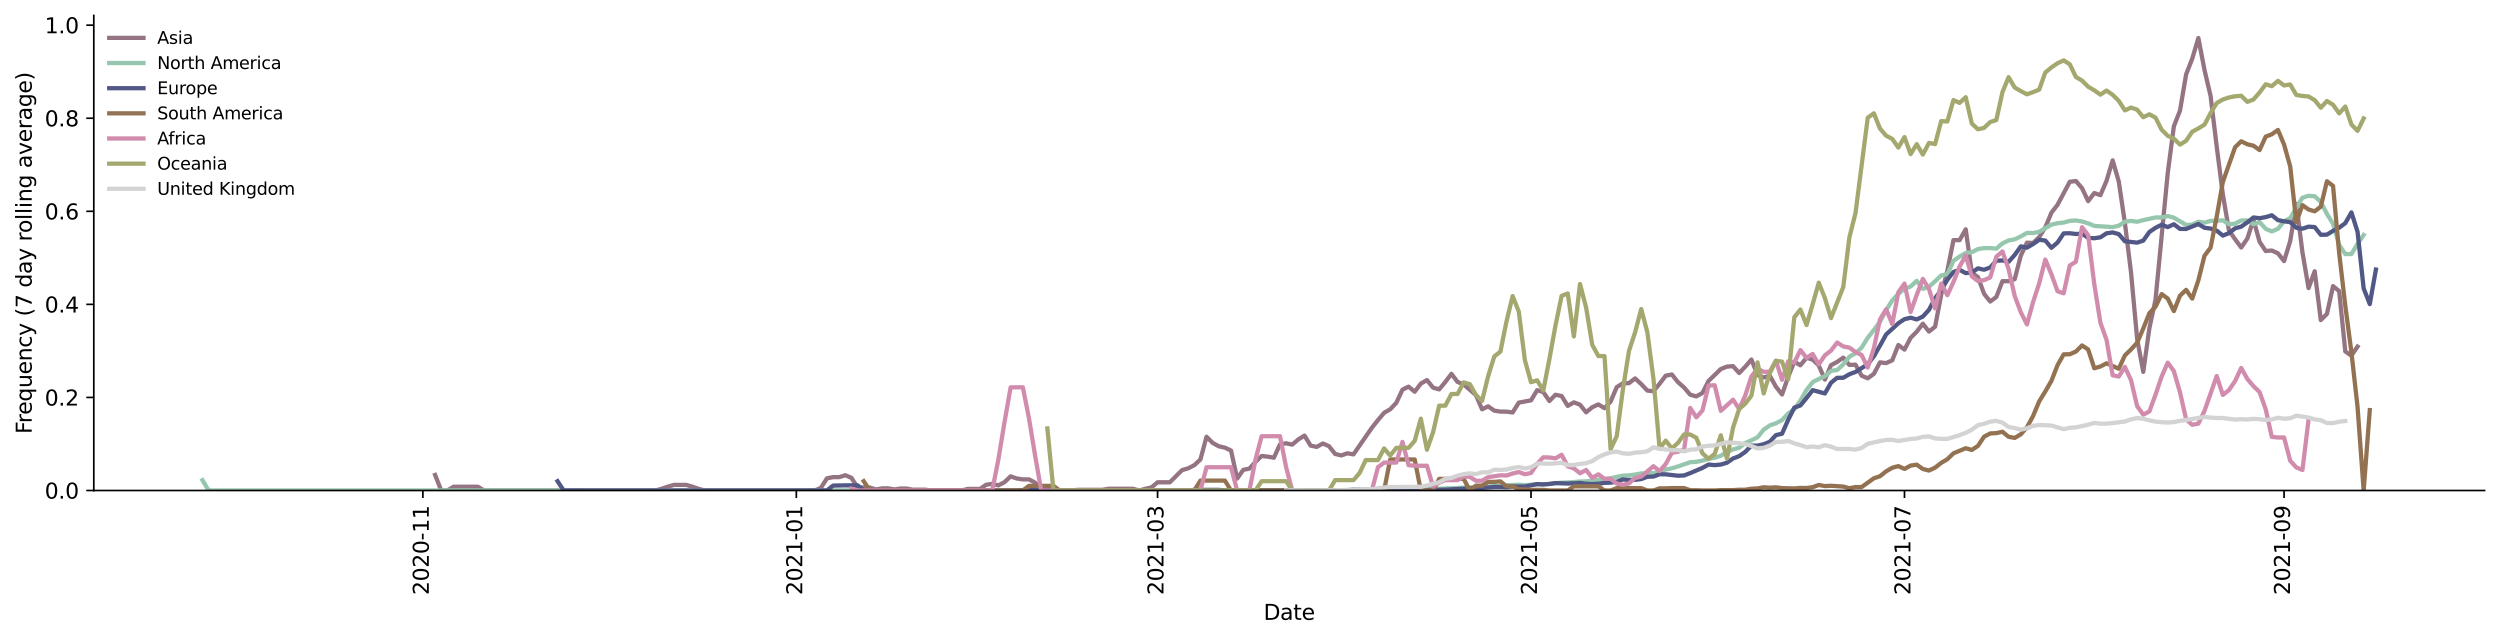 <?xml version="1.0" encoding="utf-8" standalone="no"?>
<!DOCTYPE svg PUBLIC "-//W3C//DTD SVG 1.1//EN"
  "http://www.w3.org/Graphics/SVG/1.1/DTD/svg11.dtd">
<svg height="298.621pt" version="1.1" viewBox="0 0 1166.981 298.621" width="1166.981pt" xmlns="http://www.w3.org/2000/svg" xmlns:xlink="http://www.w3.org/1999/xlink">
 <defs>
  <style type="text/css">*{stroke-linecap:butt;stroke-linejoin:round;}</style>
 </defs>
 <g id="figure_1">
  <g id="patch_1">
   <path d="M 0 298.621 
L 1166.981 298.621 
L 1166.981 0 
L 0 0 
z
" style="fill:#ffffff;"/>
  </g>
  <g id="axes_1">
   <g id="patch_2">
    <path d="M 43.781 228.96 
L 1159.781 228.96 
L 1159.781 7.2 
L 43.781 7.2 
z
" style="fill:#ffffff;"/>
   </g>
   <g id="matplotlib.axis_1">
    <g id="xtick_1">
     <g id="line2d_1">
      <defs>
       <path d="M 0 0 
L 0 3.5 
" id="m49722ee052" style="stroke:#000000;stroke-width:0.8;"/>
      </defs>
      <g>
       <use style="stroke:#000000;stroke-width:0.8;" x="197.392" xlink:href="#m49722ee052" y="228.96"/>
      </g>
     </g>
     <g id="text_1">
      <!-- 2020-11 -->
      <g transform="translate(200.151 277.743)rotate(-90)scale(0.1 -0.1)">
       <defs>
        <path d="M 1228 531 
L 3431 531 
L 3431 0 
L 469 0 
L 469 531 
Q 828 903 1448 1529 
Q 2069 2156 2228 2338 
Q 2531 2678 2651 2914 
Q 2772 3150 2772 3378 
Q 2772 3750 2511 3984 
Q 2250 4219 1831 4219 
Q 1534 4219 1204 4116 
Q 875 4013 500 3803 
L 500 4441 
Q 881 4594 1212 4672 
Q 1544 4750 1819 4750 
Q 2544 4750 2975 4387 
Q 3406 4025 3406 3419 
Q 3406 3131 3298 2873 
Q 3191 2616 2906 2266 
Q 2828 2175 2409 1742 
Q 1991 1309 1228 531 
z
" id="DejaVuSans-32" transform="scale(0.016)"/>
        <path d="M 2034 4250 
Q 1547 4250 1301 3770 
Q 1056 3291 1056 2328 
Q 1056 1369 1301 889 
Q 1547 409 2034 409 
Q 2525 409 2770 889 
Q 3016 1369 3016 2328 
Q 3016 3291 2770 3770 
Q 2525 4250 2034 4250 
z
M 2034 4750 
Q 2819 4750 3233 4129 
Q 3647 3509 3647 2328 
Q 3647 1150 3233 529 
Q 2819 -91 2034 -91 
Q 1250 -91 836 529 
Q 422 1150 422 2328 
Q 422 3509 836 4129 
Q 1250 4750 2034 4750 
z
" id="DejaVuSans-30" transform="scale(0.016)"/>
        <path d="M 313 2009 
L 1997 2009 
L 1997 1497 
L 313 1497 
L 313 2009 
z
" id="DejaVuSans-2d" transform="scale(0.016)"/>
        <path d="M 794 531 
L 1825 531 
L 1825 4091 
L 703 3866 
L 703 4441 
L 1819 4666 
L 2450 4666 
L 2450 531 
L 3481 531 
L 3481 0 
L 794 0 
L 794 531 
z
" id="DejaVuSans-31" transform="scale(0.016)"/>
       </defs>
       <use xlink:href="#DejaVuSans-32"/>
       <use x="63.623" xlink:href="#DejaVuSans-30"/>
       <use x="127.246" xlink:href="#DejaVuSans-32"/>
       <use x="190.869" xlink:href="#DejaVuSans-30"/>
       <use x="254.492" xlink:href="#DejaVuSans-2d"/>
       <use x="290.576" xlink:href="#DejaVuSans-31"/>
       <use x="354.199" xlink:href="#DejaVuSans-31"/>
      </g>
     </g>
    </g>
    <g id="xtick_2">
     <g id="line2d_2">
      <g>
       <use style="stroke:#000000;stroke-width:0.8;" x="371.722" xlink:href="#m49722ee052" y="228.96"/>
      </g>
     </g>
     <g id="text_2">
      <!-- 2021-01 -->
      <g transform="translate(374.482 277.743)rotate(-90)scale(0.1 -0.1)">
       <use xlink:href="#DejaVuSans-32"/>
       <use x="63.623" xlink:href="#DejaVuSans-30"/>
       <use x="127.246" xlink:href="#DejaVuSans-32"/>
       <use x="190.869" xlink:href="#DejaVuSans-31"/>
       <use x="254.492" xlink:href="#DejaVuSans-2d"/>
       <use x="290.576" xlink:href="#DejaVuSans-30"/>
       <use x="354.199" xlink:href="#DejaVuSans-31"/>
      </g>
     </g>
    </g>
    <g id="xtick_3">
     <g id="line2d_3">
      <g>
       <use style="stroke:#000000;stroke-width:0.8;" x="540.337" xlink:href="#m49722ee052" y="228.96"/>
      </g>
     </g>
     <g id="text_3">
      <!-- 2021-03 -->
      <g transform="translate(543.096 277.743)rotate(-90)scale(0.1 -0.1)">
       <defs>
        <path d="M 2597 2516 
Q 3050 2419 3304 2112 
Q 3559 1806 3559 1356 
Q 3559 666 3084 287 
Q 2609 -91 1734 -91 
Q 1441 -91 1130 -33 
Q 819 25 488 141 
L 488 750 
Q 750 597 1062 519 
Q 1375 441 1716 441 
Q 2309 441 2620 675 
Q 2931 909 2931 1356 
Q 2931 1769 2642 2001 
Q 2353 2234 1838 2234 
L 1294 2234 
L 1294 2753 
L 1863 2753 
Q 2328 2753 2575 2939 
Q 2822 3125 2822 3475 
Q 2822 3834 2567 4026 
Q 2313 4219 1838 4219 
Q 1578 4219 1281 4162 
Q 984 4106 628 3988 
L 628 4550 
Q 988 4650 1302 4700 
Q 1616 4750 1894 4750 
Q 2613 4750 3031 4423 
Q 3450 4097 3450 3541 
Q 3450 3153 3228 2886 
Q 3006 2619 2597 2516 
z
" id="DejaVuSans-33" transform="scale(0.016)"/>
       </defs>
       <use xlink:href="#DejaVuSans-32"/>
       <use x="63.623" xlink:href="#DejaVuSans-30"/>
       <use x="127.246" xlink:href="#DejaVuSans-32"/>
       <use x="190.869" xlink:href="#DejaVuSans-31"/>
       <use x="254.492" xlink:href="#DejaVuSans-2d"/>
       <use x="290.576" xlink:href="#DejaVuSans-30"/>
       <use x="354.199" xlink:href="#DejaVuSans-33"/>
      </g>
     </g>
    </g>
    <g id="xtick_4">
     <g id="line2d_4">
      <g>
       <use style="stroke:#000000;stroke-width:0.8;" x="714.667" xlink:href="#m49722ee052" y="228.96"/>
      </g>
     </g>
     <g id="text_4">
      <!-- 2021-05 -->
      <g transform="translate(717.427 277.743)rotate(-90)scale(0.1 -0.1)">
       <defs>
        <path d="M 691 4666 
L 3169 4666 
L 3169 4134 
L 1269 4134 
L 1269 2991 
Q 1406 3038 1543 3061 
Q 1681 3084 1819 3084 
Q 2600 3084 3056 2656 
Q 3513 2228 3513 1497 
Q 3513 744 3044 326 
Q 2575 -91 1722 -91 
Q 1428 -91 1123 -41 
Q 819 9 494 109 
L 494 744 
Q 775 591 1075 516 
Q 1375 441 1709 441 
Q 2250 441 2565 725 
Q 2881 1009 2881 1497 
Q 2881 1984 2565 2268 
Q 2250 2553 1709 2553 
Q 1456 2553 1204 2497 
Q 953 2441 691 2322 
L 691 4666 
z
" id="DejaVuSans-35" transform="scale(0.016)"/>
       </defs>
       <use xlink:href="#DejaVuSans-32"/>
       <use x="63.623" xlink:href="#DejaVuSans-30"/>
       <use x="127.246" xlink:href="#DejaVuSans-32"/>
       <use x="190.869" xlink:href="#DejaVuSans-31"/>
       <use x="254.492" xlink:href="#DejaVuSans-2d"/>
       <use x="290.576" xlink:href="#DejaVuSans-30"/>
       <use x="354.199" xlink:href="#DejaVuSans-35"/>
      </g>
     </g>
    </g>
    <g id="xtick_5">
     <g id="line2d_5">
      <g>
       <use style="stroke:#000000;stroke-width:0.8;" x="888.998" xlink:href="#m49722ee052" y="228.96"/>
      </g>
     </g>
     <g id="text_5">
      <!-- 2021-07 -->
      <g transform="translate(891.757 277.743)rotate(-90)scale(0.1 -0.1)">
       <defs>
        <path d="M 525 4666 
L 3525 4666 
L 3525 4397 
L 1831 0 
L 1172 0 
L 2766 4134 
L 525 4134 
L 525 4666 
z
" id="DejaVuSans-37" transform="scale(0.016)"/>
       </defs>
       <use xlink:href="#DejaVuSans-32"/>
       <use x="63.623" xlink:href="#DejaVuSans-30"/>
       <use x="127.246" xlink:href="#DejaVuSans-32"/>
       <use x="190.869" xlink:href="#DejaVuSans-31"/>
       <use x="254.492" xlink:href="#DejaVuSans-2d"/>
       <use x="290.576" xlink:href="#DejaVuSans-30"/>
       <use x="354.199" xlink:href="#DejaVuSans-37"/>
      </g>
     </g>
    </g>
    <g id="xtick_6">
     <g id="line2d_6">
      <g>
       <use style="stroke:#000000;stroke-width:0.8;" x="1066.186" xlink:href="#m49722ee052" y="228.96"/>
      </g>
     </g>
     <g id="text_6">
      <!-- 2021-09 -->
      <g transform="translate(1068.945 277.743)rotate(-90)scale(0.1 -0.1)">
       <defs>
        <path d="M 703 97 
L 703 672 
Q 941 559 1184 500 
Q 1428 441 1663 441 
Q 2288 441 2617 861 
Q 2947 1281 2994 2138 
Q 2813 1869 2534 1725 
Q 2256 1581 1919 1581 
Q 1219 1581 811 2004 
Q 403 2428 403 3163 
Q 403 3881 828 4315 
Q 1253 4750 1959 4750 
Q 2769 4750 3195 4129 
Q 3622 3509 3622 2328 
Q 3622 1225 3098 567 
Q 2575 -91 1691 -91 
Q 1453 -91 1209 -44 
Q 966 3 703 97 
z
M 1959 2075 
Q 2384 2075 2632 2365 
Q 2881 2656 2881 3163 
Q 2881 3666 2632 3958 
Q 2384 4250 1959 4250 
Q 1534 4250 1286 3958 
Q 1038 3666 1038 3163 
Q 1038 2656 1286 2365 
Q 1534 2075 1959 2075 
z
" id="DejaVuSans-39" transform="scale(0.016)"/>
       </defs>
       <use xlink:href="#DejaVuSans-32"/>
       <use x="63.623" xlink:href="#DejaVuSans-30"/>
       <use x="127.246" xlink:href="#DejaVuSans-32"/>
       <use x="190.869" xlink:href="#DejaVuSans-31"/>
       <use x="254.492" xlink:href="#DejaVuSans-2d"/>
       <use x="290.576" xlink:href="#DejaVuSans-30"/>
       <use x="354.199" xlink:href="#DejaVuSans-39"/>
      </g>
     </g>
    </g>
    <g id="text_7">
     <!-- Date -->
     <g transform="translate(589.83 289.341)scale(0.1 -0.1)">
      <defs>
       <path d="M 1259 4147 
L 1259 519 
L 2022 519 
Q 2988 519 3436 956 
Q 3884 1394 3884 2338 
Q 3884 3275 3436 3711 
Q 2988 4147 2022 4147 
L 1259 4147 
z
M 628 4666 
L 1925 4666 
Q 3281 4666 3915 4102 
Q 4550 3538 4550 2338 
Q 4550 1131 3912 565 
Q 3275 0 1925 0 
L 628 0 
L 628 4666 
z
" id="DejaVuSans-44" transform="scale(0.016)"/>
       <path d="M 2194 1759 
Q 1497 1759 1228 1600 
Q 959 1441 959 1056 
Q 959 750 1161 570 
Q 1363 391 1709 391 
Q 2188 391 2477 730 
Q 2766 1069 2766 1631 
L 2766 1759 
L 2194 1759 
z
M 3341 1997 
L 3341 0 
L 2766 0 
L 2766 531 
Q 2569 213 2275 61 
Q 1981 -91 1556 -91 
Q 1019 -91 701 211 
Q 384 513 384 1019 
Q 384 1609 779 1909 
Q 1175 2209 1959 2209 
L 2766 2209 
L 2766 2266 
Q 2766 2663 2505 2880 
Q 2244 3097 1772 3097 
Q 1472 3097 1187 3025 
Q 903 2953 641 2809 
L 641 3341 
Q 956 3463 1253 3523 
Q 1550 3584 1831 3584 
Q 2591 3584 2966 3190 
Q 3341 2797 3341 1997 
z
" id="DejaVuSans-61" transform="scale(0.016)"/>
       <path d="M 1172 4494 
L 1172 3500 
L 2356 3500 
L 2356 3053 
L 1172 3053 
L 1172 1153 
Q 1172 725 1289 603 
Q 1406 481 1766 481 
L 2356 481 
L 2356 0 
L 1766 0 
Q 1100 0 847 248 
Q 594 497 594 1153 
L 594 3053 
L 172 3053 
L 172 3500 
L 594 3500 
L 594 4494 
L 1172 4494 
z
" id="DejaVuSans-74" transform="scale(0.016)"/>
       <path d="M 3597 1894 
L 3597 1613 
L 953 1613 
Q 991 1019 1311 708 
Q 1631 397 2203 397 
Q 2534 397 2845 478 
Q 3156 559 3463 722 
L 3463 178 
Q 3153 47 2828 -22 
Q 2503 -91 2169 -91 
Q 1331 -91 842 396 
Q 353 884 353 1716 
Q 353 2575 817 3079 
Q 1281 3584 2069 3584 
Q 2775 3584 3186 3129 
Q 3597 2675 3597 1894 
z
M 3022 2063 
Q 3016 2534 2758 2815 
Q 2500 3097 2075 3097 
Q 1594 3097 1305 2825 
Q 1016 2553 972 2059 
L 3022 2063 
z
" id="DejaVuSans-65" transform="scale(0.016)"/>
      </defs>
      <use xlink:href="#DejaVuSans-44"/>
      <use x="77.002" xlink:href="#DejaVuSans-61"/>
      <use x="138.281" xlink:href="#DejaVuSans-74"/>
      <use x="177.49" xlink:href="#DejaVuSans-65"/>
     </g>
    </g>
   </g>
   <g id="matplotlib.axis_2">
    <g id="ytick_1">
     <g id="line2d_7">
      <defs>
       <path d="M 0 0 
L -3.5 0 
" id="mfe04039d24" style="stroke:#000000;stroke-width:0.8;"/>
      </defs>
      <g>
       <use style="stroke:#000000;stroke-width:0.8;" x="43.781" xlink:href="#mfe04039d24" y="228.96"/>
      </g>
     </g>
     <g id="text_8">
      <!-- 0.0 -->
      <g transform="translate(20.878 232.759)scale(0.1 -0.1)">
       <defs>
        <path d="M 684 794 
L 1344 794 
L 1344 0 
L 684 0 
L 684 794 
z
" id="DejaVuSans-2e" transform="scale(0.016)"/>
       </defs>
       <use xlink:href="#DejaVuSans-30"/>
       <use x="63.623" xlink:href="#DejaVuSans-2e"/>
       <use x="95.41" xlink:href="#DejaVuSans-30"/>
      </g>
     </g>
    </g>
    <g id="ytick_2">
     <g id="line2d_8">
      <g>
       <use style="stroke:#000000;stroke-width:0.8;" x="43.781" xlink:href="#mfe04039d24" y="185.516"/>
      </g>
     </g>
     <g id="text_9">
      <!-- 0.2 -->
      <g transform="translate(20.878 189.316)scale(0.1 -0.1)">
       <use xlink:href="#DejaVuSans-30"/>
       <use x="63.623" xlink:href="#DejaVuSans-2e"/>
       <use x="95.41" xlink:href="#DejaVuSans-32"/>
      </g>
     </g>
    </g>
    <g id="ytick_3">
     <g id="line2d_9">
      <g>
       <use style="stroke:#000000;stroke-width:0.8;" x="43.781" xlink:href="#mfe04039d24" y="142.073"/>
      </g>
     </g>
     <g id="text_10">
      <!-- 0.4 -->
      <g transform="translate(20.878 145.872)scale(0.1 -0.1)">
       <defs>
        <path d="M 2419 4116 
L 825 1625 
L 2419 1625 
L 2419 4116 
z
M 2253 4666 
L 3047 4666 
L 3047 1625 
L 3713 1625 
L 3713 1100 
L 3047 1100 
L 3047 0 
L 2419 0 
L 2419 1100 
L 313 1100 
L 313 1709 
L 2253 4666 
z
" id="DejaVuSans-34" transform="scale(0.016)"/>
       </defs>
       <use xlink:href="#DejaVuSans-30"/>
       <use x="63.623" xlink:href="#DejaVuSans-2e"/>
       <use x="95.41" xlink:href="#DejaVuSans-34"/>
      </g>
     </g>
    </g>
    <g id="ytick_4">
     <g id="line2d_10">
      <g>
       <use style="stroke:#000000;stroke-width:0.8;" x="43.781" xlink:href="#mfe04039d24" y="98.629"/>
      </g>
     </g>
     <g id="text_11">
      <!-- 0.6 -->
      <g transform="translate(20.878 102.428)scale(0.1 -0.1)">
       <defs>
        <path d="M 2113 2584 
Q 1688 2584 1439 2293 
Q 1191 2003 1191 1497 
Q 1191 994 1439 701 
Q 1688 409 2113 409 
Q 2538 409 2786 701 
Q 3034 994 3034 1497 
Q 3034 2003 2786 2293 
Q 2538 2584 2113 2584 
z
M 3366 4563 
L 3366 3988 
Q 3128 4100 2886 4159 
Q 2644 4219 2406 4219 
Q 1781 4219 1451 3797 
Q 1122 3375 1075 2522 
Q 1259 2794 1537 2939 
Q 1816 3084 2150 3084 
Q 2853 3084 3261 2657 
Q 3669 2231 3669 1497 
Q 3669 778 3244 343 
Q 2819 -91 2113 -91 
Q 1303 -91 875 529 
Q 447 1150 447 2328 
Q 447 3434 972 4092 
Q 1497 4750 2381 4750 
Q 2619 4750 2861 4703 
Q 3103 4656 3366 4563 
z
" id="DejaVuSans-36" transform="scale(0.016)"/>
       </defs>
       <use xlink:href="#DejaVuSans-30"/>
       <use x="63.623" xlink:href="#DejaVuSans-2e"/>
       <use x="95.41" xlink:href="#DejaVuSans-36"/>
      </g>
     </g>
    </g>
    <g id="ytick_5">
     <g id="line2d_11">
      <g>
       <use style="stroke:#000000;stroke-width:0.8;" x="43.781" xlink:href="#mfe04039d24" y="55.185"/>
      </g>
     </g>
     <g id="text_12">
      <!-- 0.8 -->
      <g transform="translate(20.878 58.985)scale(0.1 -0.1)">
       <defs>
        <path d="M 2034 2216 
Q 1584 2216 1326 1975 
Q 1069 1734 1069 1313 
Q 1069 891 1326 650 
Q 1584 409 2034 409 
Q 2484 409 2743 651 
Q 3003 894 3003 1313 
Q 3003 1734 2745 1975 
Q 2488 2216 2034 2216 
z
M 1403 2484 
Q 997 2584 770 2862 
Q 544 3141 544 3541 
Q 544 4100 942 4425 
Q 1341 4750 2034 4750 
Q 2731 4750 3128 4425 
Q 3525 4100 3525 3541 
Q 3525 3141 3298 2862 
Q 3072 2584 2669 2484 
Q 3125 2378 3379 2068 
Q 3634 1759 3634 1313 
Q 3634 634 3220 271 
Q 2806 -91 2034 -91 
Q 1263 -91 848 271 
Q 434 634 434 1313 
Q 434 1759 690 2068 
Q 947 2378 1403 2484 
z
M 1172 3481 
Q 1172 3119 1398 2916 
Q 1625 2713 2034 2713 
Q 2441 2713 2670 2916 
Q 2900 3119 2900 3481 
Q 2900 3844 2670 4047 
Q 2441 4250 2034 4250 
Q 1625 4250 1398 4047 
Q 1172 3844 1172 3481 
z
" id="DejaVuSans-38" transform="scale(0.016)"/>
       </defs>
       <use xlink:href="#DejaVuSans-30"/>
       <use x="63.623" xlink:href="#DejaVuSans-2e"/>
       <use x="95.41" xlink:href="#DejaVuSans-38"/>
      </g>
     </g>
    </g>
    <g id="ytick_6">
     <g id="line2d_12">
      <g>
       <use style="stroke:#000000;stroke-width:0.8;" x="43.781" xlink:href="#mfe04039d24" y="11.742"/>
      </g>
     </g>
     <g id="text_13">
      <!-- 1.0 -->
      <g transform="translate(20.878 15.541)scale(0.1 -0.1)">
       <use xlink:href="#DejaVuSans-31"/>
       <use x="63.623" xlink:href="#DejaVuSans-2e"/>
       <use x="95.41" xlink:href="#DejaVuSans-30"/>
      </g>
     </g>
    </g>
    <g id="text_14">
     <!-- Frequency (7 day rolling average) -->
     <g transform="translate(14.798 202.529)rotate(-90)scale(0.1 -0.1)">
      <defs>
       <path d="M 628 4666 
L 3309 4666 
L 3309 4134 
L 1259 4134 
L 1259 2759 
L 3109 2759 
L 3109 2228 
L 1259 2228 
L 1259 0 
L 628 0 
L 628 4666 
z
" id="DejaVuSans-46" transform="scale(0.016)"/>
       <path d="M 2631 2963 
Q 2534 3019 2420 3045 
Q 2306 3072 2169 3072 
Q 1681 3072 1420 2755 
Q 1159 2438 1159 1844 
L 1159 0 
L 581 0 
L 581 3500 
L 1159 3500 
L 1159 2956 
Q 1341 3275 1631 3429 
Q 1922 3584 2338 3584 
Q 2397 3584 2469 3576 
Q 2541 3569 2628 3553 
L 2631 2963 
z
" id="DejaVuSans-72" transform="scale(0.016)"/>
       <path d="M 947 1747 
Q 947 1113 1208 752 
Q 1469 391 1925 391 
Q 2381 391 2643 752 
Q 2906 1113 2906 1747 
Q 2906 2381 2643 2742 
Q 2381 3103 1925 3103 
Q 1469 3103 1208 2742 
Q 947 2381 947 1747 
z
M 2906 525 
Q 2725 213 2448 61 
Q 2172 -91 1784 -91 
Q 1150 -91 751 415 
Q 353 922 353 1747 
Q 353 2572 751 3078 
Q 1150 3584 1784 3584 
Q 2172 3584 2448 3432 
Q 2725 3281 2906 2969 
L 2906 3500 
L 3481 3500 
L 3481 -1331 
L 2906 -1331 
L 2906 525 
z
" id="DejaVuSans-71" transform="scale(0.016)"/>
       <path d="M 544 1381 
L 544 3500 
L 1119 3500 
L 1119 1403 
Q 1119 906 1312 657 
Q 1506 409 1894 409 
Q 2359 409 2629 706 
Q 2900 1003 2900 1516 
L 2900 3500 
L 3475 3500 
L 3475 0 
L 2900 0 
L 2900 538 
Q 2691 219 2414 64 
Q 2138 -91 1772 -91 
Q 1169 -91 856 284 
Q 544 659 544 1381 
z
M 1991 3584 
L 1991 3584 
z
" id="DejaVuSans-75" transform="scale(0.016)"/>
       <path d="M 3513 2113 
L 3513 0 
L 2938 0 
L 2938 2094 
Q 2938 2591 2744 2837 
Q 2550 3084 2163 3084 
Q 1697 3084 1428 2787 
Q 1159 2491 1159 1978 
L 1159 0 
L 581 0 
L 581 3500 
L 1159 3500 
L 1159 2956 
Q 1366 3272 1645 3428 
Q 1925 3584 2291 3584 
Q 2894 3584 3203 3211 
Q 3513 2838 3513 2113 
z
" id="DejaVuSans-6e" transform="scale(0.016)"/>
       <path d="M 3122 3366 
L 3122 2828 
Q 2878 2963 2633 3030 
Q 2388 3097 2138 3097 
Q 1578 3097 1268 2742 
Q 959 2388 959 1747 
Q 959 1106 1268 751 
Q 1578 397 2138 397 
Q 2388 397 2633 464 
Q 2878 531 3122 666 
L 3122 134 
Q 2881 22 2623 -34 
Q 2366 -91 2075 -91 
Q 1284 -91 818 406 
Q 353 903 353 1747 
Q 353 2603 823 3093 
Q 1294 3584 2113 3584 
Q 2378 3584 2631 3529 
Q 2884 3475 3122 3366 
z
" id="DejaVuSans-63" transform="scale(0.016)"/>
       <path d="M 2059 -325 
Q 1816 -950 1584 -1140 
Q 1353 -1331 966 -1331 
L 506 -1331 
L 506 -850 
L 844 -850 
Q 1081 -850 1212 -737 
Q 1344 -625 1503 -206 
L 1606 56 
L 191 3500 
L 800 3500 
L 1894 763 
L 2988 3500 
L 3597 3500 
L 2059 -325 
z
" id="DejaVuSans-79" transform="scale(0.016)"/>
       <path id="DejaVuSans-20" transform="scale(0.016)"/>
       <path d="M 1984 4856 
Q 1566 4138 1362 3434 
Q 1159 2731 1159 2009 
Q 1159 1288 1364 580 
Q 1569 -128 1984 -844 
L 1484 -844 
Q 1016 -109 783 600 
Q 550 1309 550 2009 
Q 550 2706 781 3412 
Q 1013 4119 1484 4856 
L 1984 4856 
z
" id="DejaVuSans-28" transform="scale(0.016)"/>
       <path d="M 2906 2969 
L 2906 4863 
L 3481 4863 
L 3481 0 
L 2906 0 
L 2906 525 
Q 2725 213 2448 61 
Q 2172 -91 1784 -91 
Q 1150 -91 751 415 
Q 353 922 353 1747 
Q 353 2572 751 3078 
Q 1150 3584 1784 3584 
Q 2172 3584 2448 3432 
Q 2725 3281 2906 2969 
z
M 947 1747 
Q 947 1113 1208 752 
Q 1469 391 1925 391 
Q 2381 391 2643 752 
Q 2906 1113 2906 1747 
Q 2906 2381 2643 2742 
Q 2381 3103 1925 3103 
Q 1469 3103 1208 2742 
Q 947 2381 947 1747 
z
" id="DejaVuSans-64" transform="scale(0.016)"/>
       <path d="M 1959 3097 
Q 1497 3097 1228 2736 
Q 959 2375 959 1747 
Q 959 1119 1226 758 
Q 1494 397 1959 397 
Q 2419 397 2687 759 
Q 2956 1122 2956 1747 
Q 2956 2369 2687 2733 
Q 2419 3097 1959 3097 
z
M 1959 3584 
Q 2709 3584 3137 3096 
Q 3566 2609 3566 1747 
Q 3566 888 3137 398 
Q 2709 -91 1959 -91 
Q 1206 -91 779 398 
Q 353 888 353 1747 
Q 353 2609 779 3096 
Q 1206 3584 1959 3584 
z
" id="DejaVuSans-6f" transform="scale(0.016)"/>
       <path d="M 603 4863 
L 1178 4863 
L 1178 0 
L 603 0 
L 603 4863 
z
" id="DejaVuSans-6c" transform="scale(0.016)"/>
       <path d="M 603 3500 
L 1178 3500 
L 1178 0 
L 603 0 
L 603 3500 
z
M 603 4863 
L 1178 4863 
L 1178 4134 
L 603 4134 
L 603 4863 
z
" id="DejaVuSans-69" transform="scale(0.016)"/>
       <path d="M 2906 1791 
Q 2906 2416 2648 2759 
Q 2391 3103 1925 3103 
Q 1463 3103 1205 2759 
Q 947 2416 947 1791 
Q 947 1169 1205 825 
Q 1463 481 1925 481 
Q 2391 481 2648 825 
Q 2906 1169 2906 1791 
z
M 3481 434 
Q 3481 -459 3084 -895 
Q 2688 -1331 1869 -1331 
Q 1566 -1331 1297 -1286 
Q 1028 -1241 775 -1147 
L 775 -588 
Q 1028 -725 1275 -790 
Q 1522 -856 1778 -856 
Q 2344 -856 2625 -561 
Q 2906 -266 2906 331 
L 2906 616 
Q 2728 306 2450 153 
Q 2172 0 1784 0 
Q 1141 0 747 490 
Q 353 981 353 1791 
Q 353 2603 747 3093 
Q 1141 3584 1784 3584 
Q 2172 3584 2450 3431 
Q 2728 3278 2906 2969 
L 2906 3500 
L 3481 3500 
L 3481 434 
z
" id="DejaVuSans-67" transform="scale(0.016)"/>
       <path d="M 191 3500 
L 800 3500 
L 1894 563 
L 2988 3500 
L 3597 3500 
L 2284 0 
L 1503 0 
L 191 3500 
z
" id="DejaVuSans-76" transform="scale(0.016)"/>
       <path d="M 513 4856 
L 1013 4856 
Q 1481 4119 1714 3412 
Q 1947 2706 1947 2009 
Q 1947 1309 1714 600 
Q 1481 -109 1013 -844 
L 513 -844 
Q 928 -128 1133 580 
Q 1338 1288 1338 2009 
Q 1338 2731 1133 3434 
Q 928 4138 513 4856 
z
" id="DejaVuSans-29" transform="scale(0.016)"/>
      </defs>
      <use xlink:href="#DejaVuSans-46"/>
      <use x="50.27" xlink:href="#DejaVuSans-72"/>
      <use x="89.133" xlink:href="#DejaVuSans-65"/>
      <use x="150.656" xlink:href="#DejaVuSans-71"/>
      <use x="214.133" xlink:href="#DejaVuSans-75"/>
      <use x="277.512" xlink:href="#DejaVuSans-65"/>
      <use x="339.035" xlink:href="#DejaVuSans-6e"/>
      <use x="402.414" xlink:href="#DejaVuSans-63"/>
      <use x="457.395" xlink:href="#DejaVuSans-79"/>
      <use x="516.574" xlink:href="#DejaVuSans-20"/>
      <use x="548.361" xlink:href="#DejaVuSans-28"/>
      <use x="587.375" xlink:href="#DejaVuSans-37"/>
      <use x="650.998" xlink:href="#DejaVuSans-20"/>
      <use x="682.785" xlink:href="#DejaVuSans-64"/>
      <use x="746.262" xlink:href="#DejaVuSans-61"/>
      <use x="807.541" xlink:href="#DejaVuSans-79"/>
      <use x="866.721" xlink:href="#DejaVuSans-20"/>
      <use x="898.508" xlink:href="#DejaVuSans-72"/>
      <use x="937.371" xlink:href="#DejaVuSans-6f"/>
      <use x="998.553" xlink:href="#DejaVuSans-6c"/>
      <use x="1026.336" xlink:href="#DejaVuSans-6c"/>
      <use x="1054.119" xlink:href="#DejaVuSans-69"/>
      <use x="1081.902" xlink:href="#DejaVuSans-6e"/>
      <use x="1145.281" xlink:href="#DejaVuSans-67"/>
      <use x="1208.758" xlink:href="#DejaVuSans-20"/>
      <use x="1240.545" xlink:href="#DejaVuSans-61"/>
      <use x="1301.824" xlink:href="#DejaVuSans-76"/>
      <use x="1361.004" xlink:href="#DejaVuSans-65"/>
      <use x="1422.527" xlink:href="#DejaVuSans-72"/>
      <use x="1463.641" xlink:href="#DejaVuSans-61"/>
      <use x="1524.92" xlink:href="#DejaVuSans-67"/>
      <use x="1588.396" xlink:href="#DejaVuSans-65"/>
      <use x="1649.92" xlink:href="#DejaVuSans-29"/>
     </g>
    </g>
   </g>
   <g id="line2d_13">
    <path clip-path="url(#pb162c4f7e3)" d="M 203.108 221.719 
L 205.966 228.96 
L 208.824 228.96 
L 211.681 227.222 
L 223.113 227.222 
L 225.971 228.96 
L 305.991 228.96 
L 308.849 228.155 
L 311.707 227.168 
L 314.565 226.348 
L 320.281 226.348 
L 323.138 227.153 
L 325.996 228.14 
L 328.854 228.96 
L 380.296 228.96 
L 383.154 227.753 
L 386.012 223.297 
L 388.87 222.726 
L 391.727 222.726 
L 394.585 221.839 
L 397.443 223.046 
L 400.301 227.502 
L 406.017 227.591 
L 408.875 228.477 
L 411.733 227.966 
L 414.59 227.966 
L 417.448 228.449 
L 420.306 228.054 
L 423.164 228.054 
L 426.022 228.565 
L 431.738 228.565 
L 434.596 228.96 
L 448.885 228.96 
L 451.743 228.236 
L 457.459 228.236 
L 460.316 226.283 
L 463.174 225.853 
L 466.032 226.577 
L 468.89 225.079 
L 471.748 222.364 
L 474.606 223.351 
L 477.464 223.781 
L 480.322 223.781 
L 483.179 225.279 
L 486.037 227.995 
L 488.895 228.96 
L 500.327 228.96 
L 503.185 228.633 
L 514.616 228.633 
L 517.474 228.14 
L 528.905 228.14 
L 531.763 228.96 
L 534.621 228.17 
L 537.479 227.531 
L 540.337 225.137 
L 546.053 225.137 
L 551.768 219.453 
L 554.626 218.602 
L 557.484 217.154 
L 560.342 214.475 
L 563.2 203.867 
L 566.058 206.739 
L 568.916 208.326 
L 571.774 208.966 
L 574.631 210.319 
L 577.489 223.394 
L 580.347 219.32 
L 583.205 218.752 
L 586.063 215.573 
L 588.921 212.855 
L 591.779 213.152 
L 594.637 213.661 
L 597.494 207.383 
L 600.352 206.935 
L 603.21 207.543 
L 606.068 205.102 
L 608.926 203.33 
L 611.784 208.003 
L 614.642 208.603 
L 617.5 207.022 
L 620.357 208.263 
L 623.215 211.888 
L 626.073 212.61 
L 628.931 211.597 
L 631.789 212.094 
L 640.363 199.7 
L 643.22 196.102 
L 646.078 192.701 
L 648.936 191.053 
L 651.794 188.027 
L 654.652 181.895 
L 657.51 180.484 
L 660.368 182.856 
L 663.226 179.081 
L 666.083 177.424 
L 668.941 180.947 
L 671.799 181.759 
L 674.657 178.316 
L 677.515 174.514 
L 680.373 178.294 
L 683.231 179.465 
L 688.946 184.419 
L 691.804 191.055 
L 694.662 189.683 
L 697.52 191.69 
L 700.378 192.127 
L 703.236 192.155 
L 706.094 192.542 
L 708.952 187.945 
L 714.667 186.879 
L 717.525 182.135 
L 720.383 182.995 
L 723.241 187.184 
L 726.099 184.273 
L 728.957 184.872 
L 731.815 189.466 
L 734.672 187.817 
L 737.53 188.897 
L 740.388 192.474 
L 743.246 190.104 
L 746.104 188.768 
L 748.962 190.525 
L 751.82 187.461 
L 754.678 180.707 
L 757.535 178.933 
L 760.393 178.846 
L 763.251 176.646 
L 766.109 179.291 
L 768.967 182.311 
L 771.825 182.635 
L 774.683 179.139 
L 777.541 175.373 
L 780.398 174.804 
L 783.256 178.372 
L 786.114 180.886 
L 788.972 184.241 
L 791.83 185.034 
L 794.688 183.442 
L 797.546 177.807 
L 803.261 172.264 
L 806.119 171.127 
L 808.977 170.914 
L 811.835 174.124 
L 814.693 171.16 
L 817.551 167.83 
L 820.409 175.029 
L 823.267 176.201 
L 826.124 175.374 
L 828.982 180.497 
L 831.84 184.143 
L 834.698 175.937 
L 837.556 168.835 
L 840.414 170.501 
L 843.272 166.999 
L 846.13 167.844 
L 848.987 170.601 
L 851.845 177.192 
L 854.703 170.454 
L 857.561 168.944 
L 860.419 166.958 
L 863.277 170.346 
L 866.135 170.226 
L 868.993 175.37 
L 871.85 176.589 
L 874.708 174.495 
L 877.566 169.148 
L 880.424 169.494 
L 883.282 168.196 
L 886.14 161.048 
L 888.998 163.188 
L 891.856 157.704 
L 894.713 154.837 
L 897.571 151.108 
L 900.429 154.774 
L 903.287 152.494 
L 906.145 137.508 
L 909.003 126.405 
L 911.861 112.082 
L 914.719 112.095 
L 917.576 107.044 
L 920.434 127.283 
L 923.292 129.324 
L 926.15 137.16 
L 929.008 140.747 
L 931.866 138.649 
L 934.724 131.243 
L 937.582 131.279 
L 940.439 130.311 
L 943.297 119.342 
L 946.155 113.285 
L 949.013 113.428 
L 951.871 110.708 
L 954.729 106.137 
L 957.587 99.265 
L 960.445 95.582 
L 966.16 84.839 
L 969.018 84.513 
L 971.876 87.837 
L 974.734 93.89 
L 977.592 90.121 
L 980.45 91.097 
L 983.307 84.408 
L 986.165 74.853 
L 989.023 84.72 
L 991.881 104.049 
L 994.739 127.089 
L 997.597 158.164 
L 1000.455 173.584 
L 1003.313 153.212 
L 1006.17 139.93 
L 1011.886 80.754 
L 1014.744 58.943 
L 1017.602 51.651 
L 1020.46 34.73 
L 1023.318 27.383 
L 1026.176 17.76 
L 1029.033 32.63 
L 1031.891 44.816 
L 1034.749 68.494 
L 1037.607 90.756 
L 1040.465 107.583 
L 1043.323 111.675 
L 1046.181 115.525 
L 1049.039 111.367 
L 1051.896 102.55 
L 1054.754 112.873 
L 1057.612 117.167 
L 1060.47 116.945 
L 1063.328 118.248 
L 1066.186 121.874 
L 1069.044 112.554 
L 1071.902 95.16 
L 1074.759 117.733 
L 1077.617 134.48 
L 1080.475 126.625 
L 1083.333 149.398 
L 1086.191 146.547 
L 1089.049 133.561 
L 1091.907 135.891 
L 1094.765 164.056 
L 1097.622 166.001 
L 1100.48 161.794 
L 1100.48 161.794 
" style="fill:none;stroke:#947383;stroke-linecap:square;stroke-width:2;"/>
   </g>
   <g id="line2d_14">
    <path clip-path="url(#pb162c4f7e3)" d="M 94.509 224.133 
L 97.366 228.96 
L 626.073 228.882 
L 637.505 228.794 
L 654.652 228.645 
L 660.368 228.389 
L 677.515 227.932 
L 694.662 227.117 
L 697.52 226.843 
L 700.378 226.801 
L 703.236 226.503 
L 708.952 226.264 
L 711.809 226.438 
L 717.525 226.101 
L 720.383 226.066 
L 723.241 225.874 
L 728.957 225.305 
L 731.815 225.208 
L 737.53 224.771 
L 740.388 224.687 
L 743.246 224.422 
L 746.104 223.961 
L 748.962 223.686 
L 751.82 223.268 
L 754.678 222.584 
L 757.535 222.037 
L 760.393 221.883 
L 763.251 221.519 
L 766.109 220.985 
L 771.825 220.828 
L 774.683 220.234 
L 777.541 219.133 
L 780.398 218.607 
L 783.256 217.731 
L 788.972 215.761 
L 791.83 215.573 
L 794.688 215.015 
L 797.546 214.183 
L 800.404 213.666 
L 803.261 212.761 
L 806.119 210.892 
L 808.977 209.789 
L 811.835 209 
L 814.693 206.775 
L 817.551 205.55 
L 820.409 204.09 
L 823.267 200.58 
L 826.124 198.565 
L 828.982 197.581 
L 831.84 196.08 
L 834.698 193.054 
L 837.556 191.019 
L 840.414 187.011 
L 843.272 181.994 
L 846.13 178.385 
L 848.987 176.919 
L 851.845 175.623 
L 854.703 173.101 
L 857.561 172.726 
L 860.419 170.085 
L 863.277 166.514 
L 866.135 164.9 
L 868.993 162.277 
L 871.85 157.656 
L 874.708 154.04 
L 877.566 150.187 
L 880.424 144.79 
L 883.282 140.219 
L 886.14 137.153 
L 888.998 134.819 
L 891.856 133.719 
L 894.713 131.1 
L 897.571 134.848 
L 900.429 133.827 
L 903.287 131.318 
L 906.145 128.548 
L 909.003 127.984 
L 911.861 121.754 
L 914.719 119.765 
L 917.576 118.128 
L 920.434 117.741 
L 923.292 116.26 
L 926.15 115.823 
L 929.008 115.785 
L 931.866 116.064 
L 934.724 113.622 
L 937.582 112.245 
L 940.439 111.73 
L 943.297 110.366 
L 946.155 108.715 
L 949.013 108.802 
L 951.871 108.194 
L 957.587 104.857 
L 960.445 104.199 
L 963.302 103.882 
L 966.16 103.093 
L 969.018 102.919 
L 971.876 103.386 
L 974.734 104.264 
L 977.592 105.444 
L 986.165 106.014 
L 989.023 105.371 
L 991.881 103.471 
L 994.739 103.122 
L 997.597 103.521 
L 1000.455 102.75 
L 1006.17 101.522 
L 1009.028 101.526 
L 1011.886 100.868 
L 1014.744 101.6 
L 1020.46 104.987 
L 1023.318 104.883 
L 1026.176 103.521 
L 1029.033 103.947 
L 1031.891 103.112 
L 1034.749 103.041 
L 1037.607 102.84 
L 1040.465 104.696 
L 1043.323 104.396 
L 1046.181 102.905 
L 1049.039 102.904 
L 1051.896 104.664 
L 1054.754 103.695 
L 1057.612 106.829 
L 1060.47 108.022 
L 1063.328 106.807 
L 1066.186 103.278 
L 1069.044 101.835 
L 1071.902 96.945 
L 1074.759 92.282 
L 1077.617 91.395 
L 1080.475 91.622 
L 1083.333 94.24 
L 1086.191 99.857 
L 1089.049 104.458 
L 1091.907 114.328 
L 1094.765 118.585 
L 1097.622 118.592 
L 1100.48 113.846 
L 1103.338 109.708 
L 1103.338 109.708 
" style="fill:none;stroke:#96c6ad;stroke-linecap:square;stroke-width:2;"/>
   </g>
   <g id="line2d_15">
    <path clip-path="url(#pb162c4f7e3)" d="M 260.265 224.616 
L 263.123 228.96 
L 386.012 228.96 
L 388.87 226.673 
L 394.585 226.563 
L 400.301 226.563 
L 403.159 228.849 
L 408.875 228.96 
L 474.606 228.96 
L 477.464 228.754 
L 488.895 228.729 
L 491.753 228.915 
L 554.626 228.96 
L 557.484 228.66 
L 568.916 228.66 
L 571.774 228.96 
L 617.5 228.884 
L 626.073 228.833 
L 628.931 228.805 
L 631.789 228.58 
L 637.505 228.659 
L 643.22 228.595 
L 646.078 228.783 
L 654.652 228.74 
L 663.226 228.795 
L 674.657 228.561 
L 688.946 227.832 
L 691.804 227.782 
L 697.52 227.297 
L 700.378 227.286 
L 703.236 227.418 
L 706.094 227.071 
L 711.809 227.111 
L 717.525 225.973 
L 720.383 226.119 
L 723.241 225.93 
L 726.099 225.488 
L 731.815 225.718 
L 737.53 225.447 
L 740.388 225.82 
L 743.246 225.963 
L 746.104 225.807 
L 748.962 225.391 
L 751.82 225.285 
L 754.678 224.865 
L 757.535 223.776 
L 760.393 224.047 
L 763.251 223.981 
L 766.109 223.625 
L 768.967 222.551 
L 771.825 222.452 
L 774.683 221.384 
L 777.541 221.422 
L 783.256 222.058 
L 786.114 221.943 
L 788.972 220.843 
L 794.688 218.403 
L 797.546 216.839 
L 800.404 217.124 
L 803.261 216.848 
L 806.119 215.984 
L 808.977 214.009 
L 811.835 212.922 
L 814.693 210.925 
L 817.551 208.013 
L 820.409 208.001 
L 823.267 207.363 
L 826.124 206.207 
L 828.982 203.115 
L 831.84 202.452 
L 834.698 195.993 
L 837.556 190.276 
L 840.414 189.271 
L 843.272 185.792 
L 846.13 182.126 
L 851.845 183.667 
L 854.703 178.649 
L 857.561 176.35 
L 860.419 176.335 
L 863.277 174.686 
L 866.135 173.623 
L 871.85 170.028 
L 874.708 166.299 
L 877.566 161.342 
L 880.424 156.127 
L 886.14 150.877 
L 888.998 148.992 
L 891.856 148.299 
L 894.713 149.109 
L 897.571 147.756 
L 900.429 144.62 
L 903.287 139.207 
L 906.145 135.323 
L 909.003 130.589 
L 911.861 126.957 
L 914.719 125.937 
L 917.576 127.5 
L 920.434 127.198 
L 923.292 125.263 
L 926.15 125.912 
L 929.008 124.862 
L 931.866 121.681 
L 934.724 121.578 
L 937.582 122.221 
L 940.439 119.018 
L 943.297 115.007 
L 946.155 115.604 
L 949.013 113.936 
L 951.871 111.917 
L 954.729 112.29 
L 957.587 115.663 
L 960.445 113.205 
L 963.302 108.948 
L 966.16 108.872 
L 969.018 109.236 
L 971.876 109.041 
L 974.734 111.036 
L 977.592 111.21 
L 980.45 110.772 
L 983.307 108.913 
L 986.165 108.502 
L 989.023 109.281 
L 991.881 112.62 
L 997.597 113.262 
L 1000.455 112.327 
L 1003.313 108.293 
L 1006.17 106.337 
L 1009.028 104.908 
L 1011.886 106.004 
L 1014.744 104.671 
L 1017.602 106.844 
L 1020.46 106.881 
L 1026.176 104.6 
L 1029.033 106.319 
L 1031.891 106.694 
L 1034.749 107.676 
L 1037.607 109.973 
L 1040.465 108.826 
L 1043.323 106.573 
L 1046.181 105.797 
L 1049.039 103.792 
L 1051.896 101.522 
L 1054.754 101.863 
L 1057.612 101.338 
L 1060.47 100.48 
L 1063.328 102.768 
L 1066.186 103.317 
L 1069.044 103.681 
L 1071.902 106.328 
L 1074.759 106.754 
L 1077.617 105.79 
L 1080.475 105.997 
L 1083.333 109.604 
L 1086.191 109.53 
L 1089.049 107.765 
L 1091.907 106.297 
L 1094.765 104.158 
L 1097.622 99.149 
L 1100.48 108.155 
L 1103.338 134.614 
L 1106.196 141.946 
L 1109.054 125.827 
L 1109.054 125.827 
" style="fill:none;stroke:#525886;stroke-linecap:square;stroke-width:2;"/>
   </g>
   <g id="line2d_16">
    <path clip-path="url(#pb162c4f7e3)" d="M 403.159 224.616 
L 406.017 228.96 
L 477.464 228.96 
L 480.322 226.788 
L 491.753 226.788 
L 494.611 228.96 
L 557.484 228.96 
L 560.342 224.338 
L 571.774 224.338 
L 574.631 228.96 
L 646.078 228.96 
L 648.936 214.479 
L 660.368 214.479 
L 663.226 228.96 
L 668.941 228.96 
L 671.799 223.53 
L 683.231 223.53 
L 686.089 228.96 
L 688.946 226.673 
L 691.804 226.673 
L 694.662 224.936 
L 697.52 224.936 
L 700.378 224.701 
L 703.236 226.987 
L 706.094 226.987 
L 708.952 228.421 
L 711.809 228.421 
L 714.667 228.656 
L 720.383 228.656 
L 723.241 228.96 
L 731.815 228.96 
L 734.672 227.007 
L 746.104 227.007 
L 748.962 228.96 
L 751.82 228.96 
L 754.678 227.874 
L 766.109 227.874 
L 768.967 228.96 
L 771.825 228.96 
L 774.683 227.95 
L 777.541 227.95 
L 780.398 227.833 
L 786.114 227.833 
L 788.972 228.844 
L 791.83 228.844 
L 794.688 228.96 
L 800.404 228.96 
L 803.261 228.801 
L 808.977 228.801 
L 811.835 228.595 
L 814.693 228.595 
L 817.551 228.124 
L 820.409 228 
L 823.267 227.46 
L 826.124 227.667 
L 828.982 227.476 
L 831.84 227.849 
L 837.556 227.986 
L 840.414 227.762 
L 843.272 227.809 
L 846.13 227.429 
L 848.987 226.375 
L 851.845 226.901 
L 854.703 226.757 
L 860.419 227.128 
L 863.277 227.902 
L 866.135 227.345 
L 868.993 227.355 
L 874.708 223.262 
L 877.566 222.294 
L 880.424 220.011 
L 883.282 218.348 
L 886.14 217.583 
L 888.998 218.883 
L 891.856 217.345 
L 894.713 216.906 
L 897.571 218.927 
L 900.429 219.645 
L 903.287 218.283 
L 906.145 216.064 
L 909.003 214.378 
L 911.861 211.601 
L 917.576 209.233 
L 920.434 210.024 
L 923.292 208.137 
L 926.15 203.842 
L 929.008 202.329 
L 931.866 202.176 
L 934.724 201.531 
L 937.582 203.889 
L 940.439 204.408 
L 943.297 202.743 
L 946.155 199.442 
L 949.013 194.208 
L 951.871 187.38 
L 954.729 182.722 
L 957.587 177.764 
L 960.445 170.443 
L 963.302 165.403 
L 966.16 165.371 
L 969.018 164.092 
L 971.876 161.261 
L 974.734 163.131 
L 977.592 171.886 
L 980.45 171.085 
L 983.307 169.578 
L 989.023 172.117 
L 991.881 165.891 
L 994.739 163.126 
L 997.597 159.981 
L 1000.455 153.368 
L 1003.313 146.181 
L 1006.17 143.17 
L 1009.028 137.281 
L 1011.886 139.363 
L 1014.744 145.208 
L 1017.602 138.019 
L 1020.46 135.308 
L 1023.318 139.375 
L 1026.176 130.852 
L 1029.033 119.412 
L 1031.891 115.569 
L 1034.749 101.09 
L 1037.607 84.945 
L 1043.323 68.736 
L 1046.181 65.954 
L 1049.039 67.345 
L 1051.896 68.016 
L 1054.754 70.042 
L 1057.612 63.783 
L 1060.47 62.671 
L 1063.328 60.666 
L 1066.186 67.494 
L 1069.044 77.669 
L 1071.902 103.735 
L 1074.759 95.755 
L 1077.617 97.798 
L 1080.475 98.632 
L 1083.333 96.459 
L 1086.191 84.605 
L 1089.049 86.777 
L 1091.907 118.153 
L 1094.765 142.708 
L 1097.622 164.43 
L 1100.48 189.861 
L 1103.338 228.96 
L 1106.196 191.44 
L 1106.196 191.44 
" style="fill:none;stroke:#937252;stroke-linecap:square;stroke-width:2;"/>
   </g>
   <g id="line2d_17">
    <path clip-path="url(#pb162c4f7e3)" d="M 397.443 228.125 
L 400.301 228.96 
L 463.174 228.96 
L 466.032 214.479 
L 468.89 197.101 
L 471.748 180.81 
L 477.464 180.81 
L 480.322 195.291 
L 483.179 212.669 
L 486.037 228.96 
L 560.342 228.96 
L 563.2 218.099 
L 574.631 218.099 
L 577.489 228.96 
L 583.205 228.96 
L 586.063 214.479 
L 588.921 203.618 
L 597.494 203.618 
L 600.352 218.099 
L 603.21 228.96 
L 640.363 228.96 
L 643.22 218.099 
L 646.078 215.927 
L 651.794 215.927 
L 654.652 206.273 
L 657.51 217.134 
L 660.368 217.417 
L 666.083 217.417 
L 668.941 227.071 
L 671.799 225.333 
L 674.657 224.119 
L 680.373 224.119 
L 683.231 222.381 
L 686.089 222.568 
L 688.946 224.393 
L 691.804 224.393 
L 694.662 222.722 
L 700.378 221.864 
L 703.236 221.968 
L 706.094 221.024 
L 708.952 220.346 
L 711.809 221.375 
L 714.667 220.794 
L 717.525 216.538 
L 720.383 213.46 
L 723.241 213.551 
L 726.099 213.932 
L 728.957 212.284 
L 731.815 217.714 
L 734.672 218.634 
L 737.53 220.89 
L 740.388 219.406 
L 743.246 223.046 
L 746.104 221.416 
L 748.962 223.485 
L 751.82 223.485 
L 754.678 225.732 
L 757.535 226.296 
L 760.393 225.639 
L 763.251 223.113 
L 766.109 222.454 
L 771.825 217.623 
L 774.683 219.91 
L 777.541 216.611 
L 780.398 211.37 
L 783.256 210.885 
L 786.114 209.864 
L 788.972 190.436 
L 791.83 194.813 
L 794.688 191.62 
L 797.546 179.972 
L 800.404 179.83 
L 803.261 191.768 
L 808.977 186.592 
L 811.835 190.897 
L 814.693 184.556 
L 817.551 175.676 
L 820.409 172.102 
L 823.267 173.566 
L 826.124 173.491 
L 828.982 168.367 
L 831.84 177.29 
L 834.698 168.693 
L 837.556 169.283 
L 840.414 163.422 
L 843.272 167.033 
L 846.13 165.222 
L 848.987 170.084 
L 851.845 165.861 
L 854.703 163.68 
L 857.561 159.894 
L 860.419 161.716 
L 863.277 162.258 
L 866.135 164.341 
L 868.993 165.739 
L 871.85 171.565 
L 874.708 162.538 
L 877.566 149.113 
L 880.424 144.377 
L 883.282 151.276 
L 886.14 136.384 
L 888.998 132.376 
L 891.856 145.635 
L 894.713 137.647 
L 897.571 130.197 
L 900.429 134.929 
L 903.287 143.968 
L 906.145 132.367 
L 909.003 137.799 
L 911.861 131.63 
L 914.719 124.436 
L 917.576 119.258 
L 920.434 129.003 
L 923.292 131.177 
L 926.15 130.755 
L 929.008 129.505 
L 931.866 119.831 
L 934.724 117.372 
L 937.582 125.594 
L 940.439 138.11 
L 943.297 145.729 
L 946.155 151.435 
L 949.013 141.032 
L 951.871 132.272 
L 954.729 121.167 
L 957.587 128.035 
L 960.445 135.96 
L 963.302 136.899 
L 966.16 123.937 
L 969.018 122.147 
L 971.876 106.054 
L 974.734 109.796 
L 977.592 132.656 
L 980.45 150.654 
L 983.307 158.608 
L 986.165 175.191 
L 989.023 175.776 
L 991.881 171.255 
L 994.739 177.462 
L 997.597 189.58 
L 1000.455 193.573 
L 1003.313 192.042 
L 1006.17 184.275 
L 1009.028 175.796 
L 1011.886 169.28 
L 1014.744 173.262 
L 1017.602 183.119 
L 1020.46 195.747 
L 1023.318 198.268 
L 1026.176 197.751 
L 1029.033 191.817 
L 1034.749 175.532 
L 1037.607 184.355 
L 1040.465 182.079 
L 1043.323 177.86 
L 1046.181 171.75 
L 1049.039 176.894 
L 1051.896 180.236 
L 1054.754 183.029 
L 1057.612 191.052 
L 1060.47 203.935 
L 1063.328 204.221 
L 1066.186 204.221 
L 1069.044 215.082 
L 1071.902 218.185 
L 1074.759 219.392 
L 1077.617 195.86 
L 1077.617 195.86 
" style="fill:none;stroke:#d18cad;stroke-linecap:square;stroke-width:2;"/>
   </g>
   <g id="line2d_18">
    <path clip-path="url(#pb162c4f7e3)" d="M 488.895 199.998 
L 491.753 228.96 
L 586.063 228.96 
L 588.921 224.616 
L 600.352 224.616 
L 603.21 228.96 
L 620.357 228.96 
L 623.215 224.133 
L 631.789 224.133 
L 634.647 220.791 
L 637.505 214.757 
L 643.22 214.757 
L 646.078 209.327 
L 648.936 212.669 
L 651.794 209.048 
L 657.51 209.048 
L 660.368 205.79 
L 663.226 195.446 
L 666.083 209.928 
L 668.941 201.782 
L 671.799 189.369 
L 674.657 189.369 
L 677.515 183.915 
L 680.373 183.915 
L 683.231 178.485 
L 686.089 179.312 
L 688.946 184.381 
L 691.804 187.145 
L 694.662 175.56 
L 697.52 166.38 
L 700.378 164.142 
L 703.236 149.99 
L 706.094 138.198 
L 708.952 145.439 
L 711.809 168.195 
L 714.667 178.398 
L 717.525 177.552 
L 720.383 182.326 
L 723.241 167.663 
L 726.099 151.866 
L 728.957 138.109 
L 731.815 136.98 
L 734.672 157.031 
L 737.53 132.594 
L 740.388 143.565 
L 743.246 160.942 
L 746.104 166.208 
L 748.962 166.208 
L 751.82 209.652 
L 754.678 203.618 
L 757.535 181.896 
L 760.393 163.794 
L 763.251 155.106 
L 766.109 144.245 
L 768.967 155.106 
L 771.825 176.828 
L 774.683 209.41 
L 777.541 205.687 
L 780.398 209.307 
L 783.256 206.751 
L 786.114 202.802 
L 788.972 202.802 
L 791.83 204.354 
L 794.688 211.594 
L 797.546 214.15 
L 800.404 211.893 
L 803.261 203.204 
L 806.119 214.065 
L 808.977 199.584 
L 811.835 190.895 
L 814.693 188.413 
L 817.551 184.689 
L 820.409 169.173 
L 823.267 183.654 
L 826.124 174.242 
L 828.982 168.449 
L 831.84 168.794 
L 834.698 177.069 
L 837.556 148.106 
L 840.414 144.486 
L 843.272 151.727 
L 846.13 142.073 
L 848.987 131.936 
L 851.845 139.176 
L 854.703 148.486 
L 860.419 134.005 
L 863.277 110.835 
L 866.135 99.456 
L 871.85 54.968 
L 874.708 52.899 
L 877.566 60.028 
L 880.424 63.338 
L 883.282 64.836 
L 886.14 68.887 
L 888.998 63.994 
L 891.856 71.945 
L 894.713 67.308 
L 897.571 72.154 
L 900.429 66.698 
L 903.287 67.262 
L 906.145 56.525 
L 909.003 56.699 
L 911.861 46.722 
L 914.719 48.033 
L 917.576 45.381 
L 920.434 57.69 
L 923.292 60.348 
L 926.15 59.703 
L 929.008 56.957 
L 931.866 56.06 
L 934.724 43.05 
L 937.582 36.029 
L 940.439 40.854 
L 943.297 42.513 
L 946.155 44.029 
L 949.013 42.996 
L 951.871 41.833 
L 954.729 33.827 
L 957.587 31.478 
L 960.445 29.521 
L 963.302 28.196 
L 966.16 30.001 
L 969.018 35.961 
L 971.876 37.606 
L 974.734 40.474 
L 977.592 42.163 
L 980.45 44.175 
L 983.307 42.278 
L 986.165 44.249 
L 989.023 47.098 
L 991.881 51.525 
L 994.739 50.218 
L 997.597 51.2 
L 1000.455 54.712 
L 1003.313 53.343 
L 1006.17 54.918 
L 1009.028 60.552 
L 1011.886 63.41 
L 1014.744 64.714 
L 1017.602 67.501 
L 1020.46 65.707 
L 1023.318 61.484 
L 1026.176 59.95 
L 1029.033 58.186 
L 1031.891 52.787 
L 1034.749 48.115 
L 1037.607 46.446 
L 1040.465 45.498 
L 1043.323 44.949 
L 1046.181 44.698 
L 1049.039 47.555 
L 1051.896 46.444 
L 1054.754 43.171 
L 1057.612 39.35 
L 1060.47 40.23 
L 1063.328 37.759 
L 1066.186 39.892 
L 1069.044 39.433 
L 1071.902 44.317 
L 1074.759 44.791 
L 1077.617 45.05 
L 1080.475 46.738 
L 1083.333 50.269 
L 1086.191 47.146 
L 1089.049 48.902 
L 1091.907 52.936 
L 1094.765 49.739 
L 1097.622 58.102 
L 1100.48 61.082 
L 1103.338 55.29 
L 1103.338 55.29 
" style="fill:none;stroke:#a4a86f;stroke-linecap:square;stroke-width:2;"/>
   </g>
   <g id="line2d_19">
    <path clip-path="url(#pb162c4f7e3)" d="M 600.352 228.918 
L 614.642 228.944 
L 623.215 228.857 
L 640.363 228.348 
L 646.078 227.548 
L 648.936 227.348 
L 663.226 227.241 
L 666.083 226.639 
L 668.941 225.804 
L 671.799 225.097 
L 674.657 223.491 
L 677.515 223.1 
L 680.373 222.014 
L 683.231 221.329 
L 686.089 220.945 
L 688.946 221.314 
L 691.804 220.474 
L 694.662 220.477 
L 697.52 219.282 
L 700.378 219.34 
L 703.236 219.173 
L 706.094 218.441 
L 708.952 218.009 
L 711.809 218.659 
L 714.667 218.132 
L 717.525 216.399 
L 720.383 216.365 
L 723.241 216.511 
L 728.957 216.046 
L 731.815 217.106 
L 734.672 217.058 
L 737.53 216.556 
L 740.388 216.208 
L 743.246 215.249 
L 746.104 213.386 
L 748.962 212.108 
L 751.82 211.143 
L 754.678 210.81 
L 757.535 211.587 
L 760.393 211.843 
L 763.251 211.273 
L 766.109 211.095 
L 768.967 210.679 
L 771.825 208.778 
L 774.683 209.551 
L 777.541 209.753 
L 780.398 210.155 
L 783.256 210.073 
L 786.114 210.697 
L 788.972 209.924 
L 791.83 209.721 
L 794.688 208.459 
L 797.546 208.087 
L 800.404 207.887 
L 806.119 206.498 
L 811.835 206.874 
L 814.693 207.242 
L 817.551 208.213 
L 820.409 209.303 
L 823.267 209.05 
L 826.124 208.002 
L 828.982 206.293 
L 831.84 206.272 
L 834.698 205.82 
L 837.556 206.961 
L 840.414 207.762 
L 843.272 208.768 
L 846.13 208.417 
L 848.987 208.784 
L 851.845 207.79 
L 854.703 208.487 
L 857.561 209.583 
L 863.277 209.573 
L 866.135 209.873 
L 868.993 209.126 
L 871.85 207.161 
L 877.566 205.9 
L 880.424 205.364 
L 883.282 205.276 
L 886.14 205.855 
L 891.856 204.89 
L 894.713 204.67 
L 897.571 203.925 
L 900.429 203.71 
L 903.287 204.643 
L 906.145 204.857 
L 909.003 204.874 
L 914.719 203.136 
L 917.576 202.033 
L 920.434 200.581 
L 923.292 198.472 
L 926.15 197.823 
L 929.008 196.804 
L 931.866 196.466 
L 934.724 197.262 
L 937.582 199.329 
L 940.439 199.793 
L 943.297 200.576 
L 946.155 199.914 
L 949.013 198.794 
L 951.871 198.368 
L 957.587 198.639 
L 963.302 200.336 
L 966.16 199.703 
L 969.018 199.503 
L 974.734 198.258 
L 977.592 197.404 
L 980.45 197.771 
L 983.307 197.753 
L 986.165 197.505 
L 991.881 196.751 
L 994.739 195.757 
L 997.597 195.134 
L 1000.455 195.489 
L 1003.313 196.211 
L 1006.17 196.807 
L 1009.028 197.084 
L 1011.886 197.233 
L 1014.744 197.034 
L 1017.602 196.431 
L 1020.46 196.048 
L 1029.033 194.62 
L 1031.891 194.942 
L 1034.749 195.096 
L 1037.607 195.129 
L 1043.323 195.863 
L 1046.181 195.658 
L 1049.039 195.813 
L 1051.896 195.53 
L 1054.754 195.678 
L 1057.612 196.044 
L 1060.47 195.767 
L 1063.328 195.01 
L 1066.186 195.453 
L 1069.044 195.257 
L 1071.902 194.021 
L 1077.617 194.906 
L 1080.475 195.795 
L 1083.333 196.131 
L 1086.191 197.49 
L 1089.049 197.506 
L 1091.907 196.838 
L 1094.765 196.529 
L 1094.765 196.529 
" style="fill:none;stroke:#d3d3d3;stroke-linecap:square;stroke-width:2;"/>
   </g>
   <g id="patch_3">
    <path d="M 43.781 228.96 
L 43.781 7.2 
" style="fill:none;stroke:#000000;stroke-linecap:square;stroke-linejoin:miter;stroke-width:0.8;"/>
   </g>
   <g id="patch_4">
    <path d="M 43.781 228.96 
L 1159.781 228.96 
" style="fill:none;stroke:#000000;stroke-linecap:square;stroke-linejoin:miter;stroke-width:0.8;"/>
   </g>
   <g id="legend_1">
    <g id="line2d_20">
     <path d="M 50.981 17.679 
L 66.981 17.679 
" style="fill:none;stroke:#947383;stroke-linecap:square;stroke-width:2;"/>
    </g>
    <g id="line2d_21"/>
    <g id="text_15">
     <!-- Asia -->
     <g transform="translate(73.381 20.479)scale(0.08 -0.08)">
      <defs>
       <path d="M 2188 4044 
L 1331 1722 
L 3047 1722 
L 2188 4044 
z
M 1831 4666 
L 2547 4666 
L 4325 0 
L 3669 0 
L 3244 1197 
L 1141 1197 
L 716 0 
L 50 0 
L 1831 4666 
z
" id="DejaVuSans-41" transform="scale(0.016)"/>
       <path d="M 2834 3397 
L 2834 2853 
Q 2591 2978 2328 3040 
Q 2066 3103 1784 3103 
Q 1356 3103 1142 2972 
Q 928 2841 928 2578 
Q 928 2378 1081 2264 
Q 1234 2150 1697 2047 
L 1894 2003 
Q 2506 1872 2764 1633 
Q 3022 1394 3022 966 
Q 3022 478 2636 193 
Q 2250 -91 1575 -91 
Q 1294 -91 989 -36 
Q 684 19 347 128 
L 347 722 
Q 666 556 975 473 
Q 1284 391 1588 391 
Q 1994 391 2212 530 
Q 2431 669 2431 922 
Q 2431 1156 2273 1281 
Q 2116 1406 1581 1522 
L 1381 1569 
Q 847 1681 609 1914 
Q 372 2147 372 2553 
Q 372 3047 722 3315 
Q 1072 3584 1716 3584 
Q 2034 3584 2315 3537 
Q 2597 3491 2834 3397 
z
" id="DejaVuSans-73" transform="scale(0.016)"/>
      </defs>
      <use xlink:href="#DejaVuSans-41"/>
      <use x="68.408" xlink:href="#DejaVuSans-73"/>
      <use x="120.508" xlink:href="#DejaVuSans-69"/>
      <use x="148.291" xlink:href="#DejaVuSans-61"/>
     </g>
    </g>
    <g id="line2d_22">
     <path d="M 50.981 29.421 
L 66.981 29.421 
" style="fill:none;stroke:#96c6ad;stroke-linecap:square;stroke-width:2;"/>
    </g>
    <g id="line2d_23"/>
    <g id="text_16">
     <!-- North America -->
     <g transform="translate(73.381 32.221)scale(0.08 -0.08)">
      <defs>
       <path d="M 628 4666 
L 1478 4666 
L 3547 763 
L 3547 4666 
L 4159 4666 
L 4159 0 
L 3309 0 
L 1241 3903 
L 1241 0 
L 628 0 
L 628 4666 
z
" id="DejaVuSans-4e" transform="scale(0.016)"/>
       <path d="M 3513 2113 
L 3513 0 
L 2938 0 
L 2938 2094 
Q 2938 2591 2744 2837 
Q 2550 3084 2163 3084 
Q 1697 3084 1428 2787 
Q 1159 2491 1159 1978 
L 1159 0 
L 581 0 
L 581 4863 
L 1159 4863 
L 1159 2956 
Q 1366 3272 1645 3428 
Q 1925 3584 2291 3584 
Q 2894 3584 3203 3211 
Q 3513 2838 3513 2113 
z
" id="DejaVuSans-68" transform="scale(0.016)"/>
       <path d="M 3328 2828 
Q 3544 3216 3844 3400 
Q 4144 3584 4550 3584 
Q 5097 3584 5394 3201 
Q 5691 2819 5691 2113 
L 5691 0 
L 5113 0 
L 5113 2094 
Q 5113 2597 4934 2840 
Q 4756 3084 4391 3084 
Q 3944 3084 3684 2787 
Q 3425 2491 3425 1978 
L 3425 0 
L 2847 0 
L 2847 2094 
Q 2847 2600 2669 2842 
Q 2491 3084 2119 3084 
Q 1678 3084 1418 2786 
Q 1159 2488 1159 1978 
L 1159 0 
L 581 0 
L 581 3500 
L 1159 3500 
L 1159 2956 
Q 1356 3278 1631 3431 
Q 1906 3584 2284 3584 
Q 2666 3584 2933 3390 
Q 3200 3197 3328 2828 
z
" id="DejaVuSans-6d" transform="scale(0.016)"/>
      </defs>
      <use xlink:href="#DejaVuSans-4e"/>
      <use x="74.805" xlink:href="#DejaVuSans-6f"/>
      <use x="135.986" xlink:href="#DejaVuSans-72"/>
      <use x="177.1" xlink:href="#DejaVuSans-74"/>
      <use x="216.309" xlink:href="#DejaVuSans-68"/>
      <use x="279.688" xlink:href="#DejaVuSans-20"/>
      <use x="311.475" xlink:href="#DejaVuSans-41"/>
      <use x="379.883" xlink:href="#DejaVuSans-6d"/>
      <use x="477.295" xlink:href="#DejaVuSans-65"/>
      <use x="538.818" xlink:href="#DejaVuSans-72"/>
      <use x="579.932" xlink:href="#DejaVuSans-69"/>
      <use x="607.715" xlink:href="#DejaVuSans-63"/>
      <use x="662.695" xlink:href="#DejaVuSans-61"/>
     </g>
    </g>
    <g id="line2d_24">
     <path d="M 50.981 41.164 
L 66.981 41.164 
" style="fill:none;stroke:#525886;stroke-linecap:square;stroke-width:2;"/>
    </g>
    <g id="line2d_25"/>
    <g id="text_17">
     <!-- Europe -->
     <g transform="translate(73.381 43.964)scale(0.08 -0.08)">
      <defs>
       <path d="M 628 4666 
L 3578 4666 
L 3578 4134 
L 1259 4134 
L 1259 2753 
L 3481 2753 
L 3481 2222 
L 1259 2222 
L 1259 531 
L 3634 531 
L 3634 0 
L 628 0 
L 628 4666 
z
" id="DejaVuSans-45" transform="scale(0.016)"/>
       <path d="M 1159 525 
L 1159 -1331 
L 581 -1331 
L 581 3500 
L 1159 3500 
L 1159 2969 
Q 1341 3281 1617 3432 
Q 1894 3584 2278 3584 
Q 2916 3584 3314 3078 
Q 3713 2572 3713 1747 
Q 3713 922 3314 415 
Q 2916 -91 2278 -91 
Q 1894 -91 1617 61 
Q 1341 213 1159 525 
z
M 3116 1747 
Q 3116 2381 2855 2742 
Q 2594 3103 2138 3103 
Q 1681 3103 1420 2742 
Q 1159 2381 1159 1747 
Q 1159 1113 1420 752 
Q 1681 391 2138 391 
Q 2594 391 2855 752 
Q 3116 1113 3116 1747 
z
" id="DejaVuSans-70" transform="scale(0.016)"/>
      </defs>
      <use xlink:href="#DejaVuSans-45"/>
      <use x="63.184" xlink:href="#DejaVuSans-75"/>
      <use x="126.562" xlink:href="#DejaVuSans-72"/>
      <use x="165.426" xlink:href="#DejaVuSans-6f"/>
      <use x="226.607" xlink:href="#DejaVuSans-70"/>
      <use x="290.084" xlink:href="#DejaVuSans-65"/>
     </g>
    </g>
    <g id="line2d_26">
     <path d="M 50.981 52.906 
L 66.981 52.906 
" style="fill:none;stroke:#937252;stroke-linecap:square;stroke-width:2;"/>
    </g>
    <g id="line2d_27"/>
    <g id="text_18">
     <!-- South America -->
     <g transform="translate(73.381 55.706)scale(0.08 -0.08)">
      <defs>
       <path d="M 3425 4513 
L 3425 3897 
Q 3066 4069 2747 4153 
Q 2428 4238 2131 4238 
Q 1616 4238 1336 4038 
Q 1056 3838 1056 3469 
Q 1056 3159 1242 3001 
Q 1428 2844 1947 2747 
L 2328 2669 
Q 3034 2534 3370 2195 
Q 3706 1856 3706 1288 
Q 3706 609 3251 259 
Q 2797 -91 1919 -91 
Q 1588 -91 1214 -16 
Q 841 59 441 206 
L 441 856 
Q 825 641 1194 531 
Q 1563 422 1919 422 
Q 2459 422 2753 634 
Q 3047 847 3047 1241 
Q 3047 1584 2836 1778 
Q 2625 1972 2144 2069 
L 1759 2144 
Q 1053 2284 737 2584 
Q 422 2884 422 3419 
Q 422 4038 858 4394 
Q 1294 4750 2059 4750 
Q 2388 4750 2728 4690 
Q 3069 4631 3425 4513 
z
" id="DejaVuSans-53" transform="scale(0.016)"/>
      </defs>
      <use xlink:href="#DejaVuSans-53"/>
      <use x="63.477" xlink:href="#DejaVuSans-6f"/>
      <use x="124.658" xlink:href="#DejaVuSans-75"/>
      <use x="188.037" xlink:href="#DejaVuSans-74"/>
      <use x="227.246" xlink:href="#DejaVuSans-68"/>
      <use x="290.625" xlink:href="#DejaVuSans-20"/>
      <use x="322.412" xlink:href="#DejaVuSans-41"/>
      <use x="390.82" xlink:href="#DejaVuSans-6d"/>
      <use x="488.232" xlink:href="#DejaVuSans-65"/>
      <use x="549.756" xlink:href="#DejaVuSans-72"/>
      <use x="590.869" xlink:href="#DejaVuSans-69"/>
      <use x="618.652" xlink:href="#DejaVuSans-63"/>
      <use x="673.633" xlink:href="#DejaVuSans-61"/>
     </g>
    </g>
    <g id="line2d_28">
     <path d="M 50.981 64.649 
L 66.981 64.649 
" style="fill:none;stroke:#d18cad;stroke-linecap:square;stroke-width:2;"/>
    </g>
    <g id="line2d_29"/>
    <g id="text_19">
     <!-- Africa -->
     <g transform="translate(73.381 67.449)scale(0.08 -0.08)">
      <defs>
       <path d="M 2375 4863 
L 2375 4384 
L 1825 4384 
Q 1516 4384 1395 4259 
Q 1275 4134 1275 3809 
L 1275 3500 
L 2222 3500 
L 2222 3053 
L 1275 3053 
L 1275 0 
L 697 0 
L 697 3053 
L 147 3053 
L 147 3500 
L 697 3500 
L 697 3744 
Q 697 4328 969 4595 
Q 1241 4863 1831 4863 
L 2375 4863 
z
" id="DejaVuSans-66" transform="scale(0.016)"/>
      </defs>
      <use xlink:href="#DejaVuSans-41"/>
      <use x="64.783" xlink:href="#DejaVuSans-66"/>
      <use x="99.988" xlink:href="#DejaVuSans-72"/>
      <use x="141.102" xlink:href="#DejaVuSans-69"/>
      <use x="168.885" xlink:href="#DejaVuSans-63"/>
      <use x="223.865" xlink:href="#DejaVuSans-61"/>
     </g>
    </g>
    <g id="line2d_30">
     <path d="M 50.981 76.391 
L 66.981 76.391 
" style="fill:none;stroke:#a4a86f;stroke-linecap:square;stroke-width:2;"/>
    </g>
    <g id="line2d_31"/>
    <g id="text_20">
     <!-- Oceania -->
     <g transform="translate(73.381 79.191)scale(0.08 -0.08)">
      <defs>
       <path d="M 2522 4238 
Q 1834 4238 1429 3725 
Q 1025 3213 1025 2328 
Q 1025 1447 1429 934 
Q 1834 422 2522 422 
Q 3209 422 3611 934 
Q 4013 1447 4013 2328 
Q 4013 3213 3611 3725 
Q 3209 4238 2522 4238 
z
M 2522 4750 
Q 3503 4750 4090 4092 
Q 4678 3434 4678 2328 
Q 4678 1225 4090 567 
Q 3503 -91 2522 -91 
Q 1538 -91 948 565 
Q 359 1222 359 2328 
Q 359 3434 948 4092 
Q 1538 4750 2522 4750 
z
" id="DejaVuSans-4f" transform="scale(0.016)"/>
      </defs>
      <use xlink:href="#DejaVuSans-4f"/>
      <use x="78.711" xlink:href="#DejaVuSans-63"/>
      <use x="133.691" xlink:href="#DejaVuSans-65"/>
      <use x="195.215" xlink:href="#DejaVuSans-61"/>
      <use x="256.494" xlink:href="#DejaVuSans-6e"/>
      <use x="319.873" xlink:href="#DejaVuSans-69"/>
      <use x="347.656" xlink:href="#DejaVuSans-61"/>
     </g>
    </g>
    <g id="line2d_32">
     <path d="M 50.981 88.134 
L 66.981 88.134 
" style="fill:none;stroke:#d3d3d3;stroke-linecap:square;stroke-width:2;"/>
    </g>
    <g id="line2d_33"/>
    <g id="text_21">
     <!-- United Kingdom -->
     <g transform="translate(73.381 90.934)scale(0.08 -0.08)">
      <defs>
       <path d="M 556 4666 
L 1191 4666 
L 1191 1831 
Q 1191 1081 1462 751 
Q 1734 422 2344 422 
Q 2950 422 3222 751 
Q 3494 1081 3494 1831 
L 3494 4666 
L 4128 4666 
L 4128 1753 
Q 4128 841 3676 375 
Q 3225 -91 2344 -91 
Q 1459 -91 1007 375 
Q 556 841 556 1753 
L 556 4666 
z
" id="DejaVuSans-55" transform="scale(0.016)"/>
       <path d="M 628 4666 
L 1259 4666 
L 1259 2694 
L 3353 4666 
L 4166 4666 
L 1850 2491 
L 4331 0 
L 3500 0 
L 1259 2247 
L 1259 0 
L 628 0 
L 628 4666 
z
" id="DejaVuSans-4b" transform="scale(0.016)"/>
      </defs>
      <use xlink:href="#DejaVuSans-55"/>
      <use x="73.193" xlink:href="#DejaVuSans-6e"/>
      <use x="136.572" xlink:href="#DejaVuSans-69"/>
      <use x="164.355" xlink:href="#DejaVuSans-74"/>
      <use x="203.564" xlink:href="#DejaVuSans-65"/>
      <use x="265.088" xlink:href="#DejaVuSans-64"/>
      <use x="328.564" xlink:href="#DejaVuSans-20"/>
      <use x="360.352" xlink:href="#DejaVuSans-4b"/>
      <use x="425.928" xlink:href="#DejaVuSans-69"/>
      <use x="453.711" xlink:href="#DejaVuSans-6e"/>
      <use x="517.09" xlink:href="#DejaVuSans-67"/>
      <use x="580.566" xlink:href="#DejaVuSans-64"/>
      <use x="644.043" xlink:href="#DejaVuSans-6f"/>
      <use x="705.225" xlink:href="#DejaVuSans-6d"/>
     </g>
    </g>
   </g>
  </g>
 </g>
 <defs>
  <clipPath id="pb162c4f7e3">
   <rect height="221.76" width="1116" x="43.781" y="7.2"/>
  </clipPath>
 </defs>
</svg>
